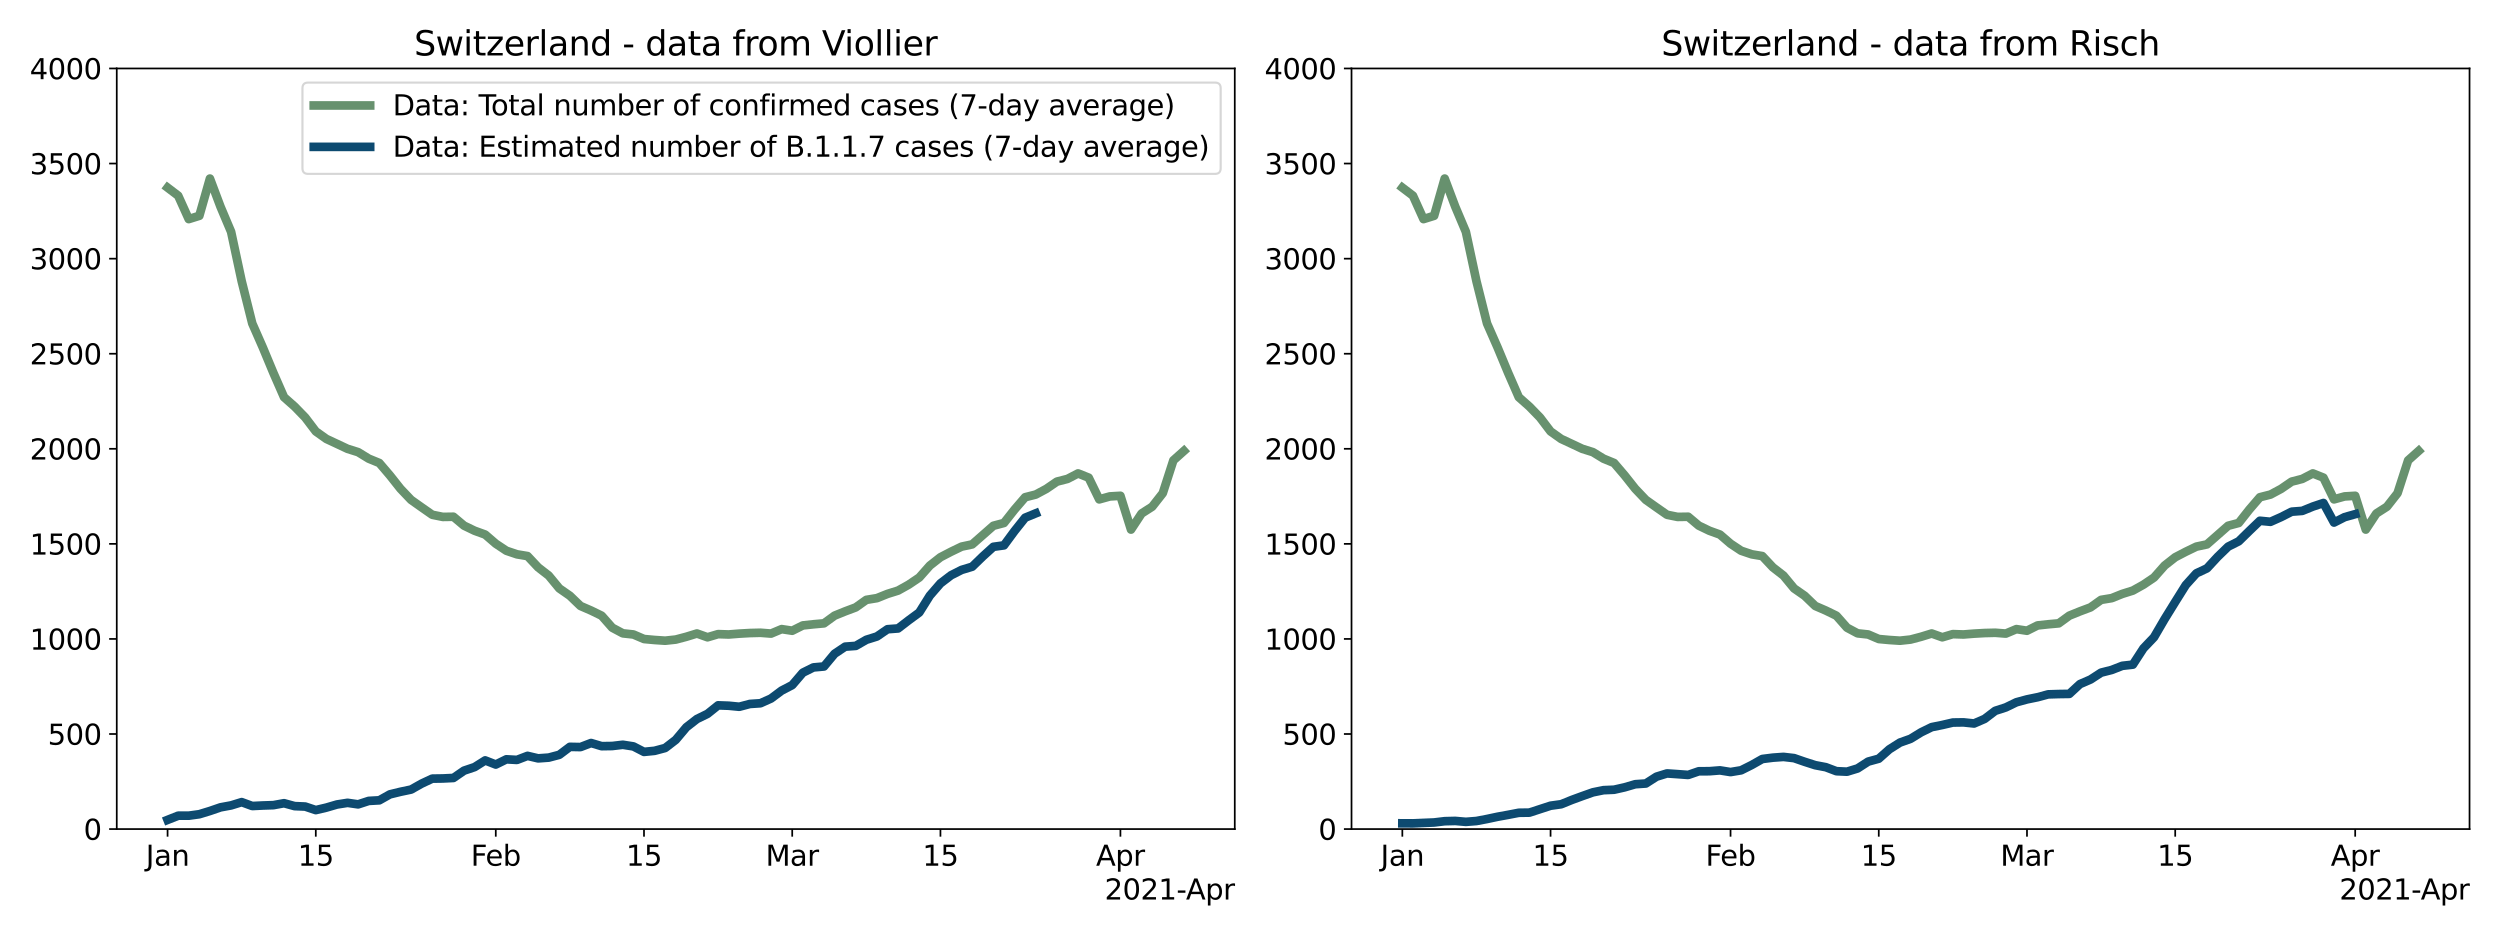 <?xml version="1.0" encoding="utf-8" standalone="no"?>
<!DOCTYPE svg PUBLIC "-//W3C//DTD SVG 1.1//EN"
  "http://www.w3.org/Graphics/SVG/1.1/DTD/svg11.dtd">
<svg xmlns:xlink="http://www.w3.org/1999/xlink" width="1152pt" height="432pt" viewBox="0 0 1152 432" xmlns="http://www.w3.org/2000/svg" version="1.1">
 <defs>
  <style type="text/css">*{stroke-linejoin: round; stroke-linecap: butt}</style>
 </defs>
 <g id="figure_1">
  <g id="patch_1">
   <path d="M 0 432 
L 1152 432 
L 1152 0 
L 0 0 
z
" style="fill: #ffffff"/>
  </g>
  <g id="axes_1">
   <g id="patch_2">
    <path d="M 53.8 382.04 
L 568.98 382.04 
L 568.98 31.56 
L 53.8 31.56 
z
" style="fill: #ffffff"/>
   </g>
   <g id="matplotlib.axis_1">
    <g id="xtick_1">
     <g id="line2d_1">
      <defs>
       <path id="m4164f52d70" d="M 0 0 
L 0 3.5 
" style="stroke: #000000; stroke-width: 0.8"/>
      </defs>
      <g>
       <use xlink:href="#m4164f52d70" x="77.217" y="382.04" style="stroke: #000000; stroke-width: 0.8"/>
      </g>
     </g>
     <g id="text_1">
      <!-- Jan -->
      <g transform="translate(67.197 398.918)scale(0.13 -0.13)">
       <defs>
        <path id="DejaVuSans-4a" d="M 628 4666 
L 1259 4666 
L 1259 325 
Q 1259 -519 939 -900 
Q 619 -1281 -91 -1281 
L -331 -1281 
L -331 -750 
L -134 -750 
Q 284 -750 456 -515 
Q 628 -281 628 325 
L 628 4666 
z
" transform="scale(0.016)"/>
        <path id="DejaVuSans-61" d="M 2194 1759 
Q 1497 1759 1228 1600 
Q 959 1441 959 1056 
Q 959 750 1161 570 
Q 1363 391 1709 391 
Q 2188 391 2477 730 
Q 2766 1069 2766 1631 
L 2766 1759 
L 2194 1759 
z
M 3341 1997 
L 3341 0 
L 2766 0 
L 2766 531 
Q 2569 213 2275 61 
Q 1981 -91 1556 -91 
Q 1019 -91 701 211 
Q 384 513 384 1019 
Q 384 1609 779 1909 
Q 1175 2209 1959 2209 
L 2766 2209 
L 2766 2266 
Q 2766 2663 2505 2880 
Q 2244 3097 1772 3097 
Q 1472 3097 1187 3025 
Q 903 2953 641 2809 
L 641 3341 
Q 956 3463 1253 3523 
Q 1550 3584 1831 3584 
Q 2591 3584 2966 3190 
Q 3341 2797 3341 1997 
z
" transform="scale(0.016)"/>
        <path id="DejaVuSans-6e" d="M 3513 2113 
L 3513 0 
L 2938 0 
L 2938 2094 
Q 2938 2591 2744 2837 
Q 2550 3084 2163 3084 
Q 1697 3084 1428 2787 
Q 1159 2491 1159 1978 
L 1159 0 
L 581 0 
L 581 3500 
L 1159 3500 
L 1159 2956 
Q 1366 3272 1645 3428 
Q 1925 3584 2291 3584 
Q 2894 3584 3203 3211 
Q 3513 2838 3513 2113 
z
" transform="scale(0.016)"/>
       </defs>
       <use xlink:href="#DejaVuSans-4a"/>
       <use xlink:href="#DejaVuSans-61" x="29.492"/>
       <use xlink:href="#DejaVuSans-6e" x="90.771"/>
      </g>
     </g>
    </g>
    <g id="xtick_2">
     <g id="line2d_2">
      <g>
       <use xlink:href="#m4164f52d70" x="145.518" y="382.04" style="stroke: #000000; stroke-width: 0.8"/>
      </g>
     </g>
     <g id="text_2">
      <!-- 15 -->
      <g transform="translate(137.246 398.918)scale(0.13 -0.13)">
       <defs>
        <path id="DejaVuSans-31" d="M 794 531 
L 1825 531 
L 1825 4091 
L 703 3866 
L 703 4441 
L 1819 4666 
L 2450 4666 
L 2450 531 
L 3481 531 
L 3481 0 
L 794 0 
L 794 531 
z
" transform="scale(0.016)"/>
        <path id="DejaVuSans-35" d="M 691 4666 
L 3169 4666 
L 3169 4134 
L 1269 4134 
L 1269 2991 
Q 1406 3038 1543 3061 
Q 1681 3084 1819 3084 
Q 2600 3084 3056 2656 
Q 3513 2228 3513 1497 
Q 3513 744 3044 326 
Q 2575 -91 1722 -91 
Q 1428 -91 1123 -41 
Q 819 9 494 109 
L 494 744 
Q 775 591 1075 516 
Q 1375 441 1709 441 
Q 2250 441 2565 725 
Q 2881 1009 2881 1497 
Q 2881 1984 2565 2268 
Q 2250 2553 1709 2553 
Q 1456 2553 1204 2497 
Q 953 2441 691 2322 
L 691 4666 
z
" transform="scale(0.016)"/>
       </defs>
       <use xlink:href="#DejaVuSans-31"/>
       <use xlink:href="#DejaVuSans-35" x="63.623"/>
      </g>
     </g>
    </g>
    <g id="xtick_3">
     <g id="line2d_3">
      <g>
       <use xlink:href="#m4164f52d70" x="228.454" y="382.04" style="stroke: #000000; stroke-width: 0.8"/>
      </g>
     </g>
     <g id="text_3">
      <!-- Feb -->
      <g transform="translate(216.947 398.918)scale(0.13 -0.13)">
       <defs>
        <path id="DejaVuSans-46" d="M 628 4666 
L 3309 4666 
L 3309 4134 
L 1259 4134 
L 1259 2759 
L 3109 2759 
L 3109 2228 
L 1259 2228 
L 1259 0 
L 628 0 
L 628 4666 
z
" transform="scale(0.016)"/>
        <path id="DejaVuSans-65" d="M 3597 1894 
L 3597 1613 
L 953 1613 
Q 991 1019 1311 708 
Q 1631 397 2203 397 
Q 2534 397 2845 478 
Q 3156 559 3463 722 
L 3463 178 
Q 3153 47 2828 -22 
Q 2503 -91 2169 -91 
Q 1331 -91 842 396 
Q 353 884 353 1716 
Q 353 2575 817 3079 
Q 1281 3584 2069 3584 
Q 2775 3584 3186 3129 
Q 3597 2675 3597 1894 
z
M 3022 2063 
Q 3016 2534 2758 2815 
Q 2500 3097 2075 3097 
Q 1594 3097 1305 2825 
Q 1016 2553 972 2059 
L 3022 2063 
z
" transform="scale(0.016)"/>
        <path id="DejaVuSans-62" d="M 3116 1747 
Q 3116 2381 2855 2742 
Q 2594 3103 2138 3103 
Q 1681 3103 1420 2742 
Q 1159 2381 1159 1747 
Q 1159 1113 1420 752 
Q 1681 391 2138 391 
Q 2594 391 2855 752 
Q 3116 1113 3116 1747 
z
M 1159 2969 
Q 1341 3281 1617 3432 
Q 1894 3584 2278 3584 
Q 2916 3584 3314 3078 
Q 3713 2572 3713 1747 
Q 3713 922 3314 415 
Q 2916 -91 2278 -91 
Q 1894 -91 1617 61 
Q 1341 213 1159 525 
L 1159 0 
L 581 0 
L 581 4863 
L 1159 4863 
L 1159 2969 
z
" transform="scale(0.016)"/>
       </defs>
       <use xlink:href="#DejaVuSans-46"/>
       <use xlink:href="#DejaVuSans-65" x="52.02"/>
       <use xlink:href="#DejaVuSans-62" x="113.543"/>
      </g>
     </g>
    </g>
    <g id="xtick_4">
     <g id="line2d_4">
      <g>
       <use xlink:href="#m4164f52d70" x="296.754" y="382.04" style="stroke: #000000; stroke-width: 0.8"/>
      </g>
     </g>
     <g id="text_4">
      <!-- 15 -->
      <g transform="translate(288.483 398.918)scale(0.13 -0.13)">
       <use xlink:href="#DejaVuSans-31"/>
       <use xlink:href="#DejaVuSans-35" x="63.623"/>
      </g>
     </g>
    </g>
    <g id="xtick_5">
     <g id="line2d_5">
      <g>
       <use xlink:href="#m4164f52d70" x="365.055" y="382.04" style="stroke: #000000; stroke-width: 0.8"/>
      </g>
     </g>
     <g id="text_5">
      <!-- Mar -->
      <g transform="translate(352.791 398.918)scale(0.13 -0.13)">
       <defs>
        <path id="DejaVuSans-4d" d="M 628 4666 
L 1569 4666 
L 2759 1491 
L 3956 4666 
L 4897 4666 
L 4897 0 
L 4281 0 
L 4281 4097 
L 3078 897 
L 2444 897 
L 1241 4097 
L 1241 0 
L 628 0 
L 628 4666 
z
" transform="scale(0.016)"/>
        <path id="DejaVuSans-72" d="M 2631 2963 
Q 2534 3019 2420 3045 
Q 2306 3072 2169 3072 
Q 1681 3072 1420 2755 
Q 1159 2438 1159 1844 
L 1159 0 
L 581 0 
L 581 3500 
L 1159 3500 
L 1159 2956 
Q 1341 3275 1631 3429 
Q 1922 3584 2338 3584 
Q 2397 3584 2469 3576 
Q 2541 3569 2628 3553 
L 2631 2963 
z
" transform="scale(0.016)"/>
       </defs>
       <use xlink:href="#DejaVuSans-4d"/>
       <use xlink:href="#DejaVuSans-61" x="86.279"/>
       <use xlink:href="#DejaVuSans-72" x="147.559"/>
      </g>
     </g>
    </g>
    <g id="xtick_6">
     <g id="line2d_6">
      <g>
       <use xlink:href="#m4164f52d70" x="433.355" y="382.04" style="stroke: #000000; stroke-width: 0.8"/>
      </g>
     </g>
     <g id="text_6">
      <!-- 15 -->
      <g transform="translate(425.084 398.918)scale(0.13 -0.13)">
       <use xlink:href="#DejaVuSans-31"/>
       <use xlink:href="#DejaVuSans-35" x="63.623"/>
      </g>
     </g>
    </g>
    <g id="xtick_7">
     <g id="line2d_7">
      <g>
       <use xlink:href="#m4164f52d70" x="516.291" y="382.04" style="stroke: #000000; stroke-width: 0.8"/>
      </g>
     </g>
     <g id="text_7">
      <!-- Apr -->
      <g transform="translate(505.046 398.918)scale(0.13 -0.13)">
       <defs>
        <path id="DejaVuSans-41" d="M 2188 4044 
L 1331 1722 
L 3047 1722 
L 2188 4044 
z
M 1831 4666 
L 2547 4666 
L 4325 0 
L 3669 0 
L 3244 1197 
L 1141 1197 
L 716 0 
L 50 0 
L 1831 4666 
z
" transform="scale(0.016)"/>
        <path id="DejaVuSans-70" d="M 1159 525 
L 1159 -1331 
L 581 -1331 
L 581 3500 
L 1159 3500 
L 1159 2969 
Q 1341 3281 1617 3432 
Q 1894 3584 2278 3584 
Q 2916 3584 3314 3078 
Q 3713 2572 3713 1747 
Q 3713 922 3314 415 
Q 2916 -91 2278 -91 
Q 1894 -91 1617 61 
Q 1341 213 1159 525 
z
M 3116 1747 
Q 3116 2381 2855 2742 
Q 2594 3103 2138 3103 
Q 1681 3103 1420 2742 
Q 1159 2381 1159 1747 
Q 1159 1113 1420 752 
Q 1681 391 2138 391 
Q 2594 391 2855 752 
Q 3116 1113 3116 1747 
z
" transform="scale(0.016)"/>
       </defs>
       <use xlink:href="#DejaVuSans-41"/>
       <use xlink:href="#DejaVuSans-70" x="68.408"/>
       <use xlink:href="#DejaVuSans-72" x="131.885"/>
      </g>
     </g>
    </g>
    <g id="text_8">
     <!-- 2021-Apr -->
     <g transform="translate(509.007 414.5)scale(0.13 -0.13)">
      <defs>
       <path id="DejaVuSans-32" d="M 1228 531 
L 3431 531 
L 3431 0 
L 469 0 
L 469 531 
Q 828 903 1448 1529 
Q 2069 2156 2228 2338 
Q 2531 2678 2651 2914 
Q 2772 3150 2772 3378 
Q 2772 3750 2511 3984 
Q 2250 4219 1831 4219 
Q 1534 4219 1204 4116 
Q 875 4013 500 3803 
L 500 4441 
Q 881 4594 1212 4672 
Q 1544 4750 1819 4750 
Q 2544 4750 2975 4387 
Q 3406 4025 3406 3419 
Q 3406 3131 3298 2873 
Q 3191 2616 2906 2266 
Q 2828 2175 2409 1742 
Q 1991 1309 1228 531 
z
" transform="scale(0.016)"/>
       <path id="DejaVuSans-30" d="M 2034 4250 
Q 1547 4250 1301 3770 
Q 1056 3291 1056 2328 
Q 1056 1369 1301 889 
Q 1547 409 2034 409 
Q 2525 409 2770 889 
Q 3016 1369 3016 2328 
Q 3016 3291 2770 3770 
Q 2525 4250 2034 4250 
z
M 2034 4750 
Q 2819 4750 3233 4129 
Q 3647 3509 3647 2328 
Q 3647 1150 3233 529 
Q 2819 -91 2034 -91 
Q 1250 -91 836 529 
Q 422 1150 422 2328 
Q 422 3509 836 4129 
Q 1250 4750 2034 4750 
z
" transform="scale(0.016)"/>
       <path id="DejaVuSans-2d" d="M 313 2009 
L 1997 2009 
L 1997 1497 
L 313 1497 
L 313 2009 
z
" transform="scale(0.016)"/>
      </defs>
      <use xlink:href="#DejaVuSans-32"/>
      <use xlink:href="#DejaVuSans-30" x="63.623"/>
      <use xlink:href="#DejaVuSans-32" x="127.246"/>
      <use xlink:href="#DejaVuSans-31" x="190.869"/>
      <use xlink:href="#DejaVuSans-2d" x="254.492"/>
      <use xlink:href="#DejaVuSans-41" x="288.326"/>
      <use xlink:href="#DejaVuSans-70" x="356.734"/>
      <use xlink:href="#DejaVuSans-72" x="420.211"/>
     </g>
    </g>
   </g>
   <g id="matplotlib.axis_2">
    <g id="ytick_1">
     <g id="line2d_8">
      <defs>
       <path id="m252329c486" d="M 0 0 
L -3.5 0 
" style="stroke: #000000; stroke-width: 0.8"/>
      </defs>
      <g>
       <use xlink:href="#m252329c486" x="53.8" y="382.04" style="stroke: #000000; stroke-width: 0.8"/>
      </g>
     </g>
     <g id="text_9">
      <!-- 0 -->
      <g transform="translate(38.529 386.979)scale(0.13 -0.13)">
       <use xlink:href="#DejaVuSans-30"/>
      </g>
     </g>
    </g>
    <g id="ytick_2">
     <g id="line2d_9">
      <g>
       <use xlink:href="#m252329c486" x="53.8" y="338.23" style="stroke: #000000; stroke-width: 0.8"/>
      </g>
     </g>
     <g id="text_10">
      <!-- 500 -->
      <g transform="translate(21.986 343.169)scale(0.13 -0.13)">
       <use xlink:href="#DejaVuSans-35"/>
       <use xlink:href="#DejaVuSans-30" x="63.623"/>
       <use xlink:href="#DejaVuSans-30" x="127.246"/>
      </g>
     </g>
    </g>
    <g id="ytick_3">
     <g id="line2d_10">
      <g>
       <use xlink:href="#m252329c486" x="53.8" y="294.42" style="stroke: #000000; stroke-width: 0.8"/>
      </g>
     </g>
     <g id="text_11">
      <!-- 1000 -->
      <g transform="translate(13.715 299.359)scale(0.13 -0.13)">
       <use xlink:href="#DejaVuSans-31"/>
       <use xlink:href="#DejaVuSans-30" x="63.623"/>
       <use xlink:href="#DejaVuSans-30" x="127.246"/>
       <use xlink:href="#DejaVuSans-30" x="190.869"/>
      </g>
     </g>
    </g>
    <g id="ytick_4">
     <g id="line2d_11">
      <g>
       <use xlink:href="#m252329c486" x="53.8" y="250.61" style="stroke: #000000; stroke-width: 0.8"/>
      </g>
     </g>
     <g id="text_12">
      <!-- 1500 -->
      <g transform="translate(13.715 255.549)scale(0.13 -0.13)">
       <use xlink:href="#DejaVuSans-31"/>
       <use xlink:href="#DejaVuSans-35" x="63.623"/>
       <use xlink:href="#DejaVuSans-30" x="127.246"/>
       <use xlink:href="#DejaVuSans-30" x="190.869"/>
      </g>
     </g>
    </g>
    <g id="ytick_5">
     <g id="line2d_12">
      <g>
       <use xlink:href="#m252329c486" x="53.8" y="206.8" style="stroke: #000000; stroke-width: 0.8"/>
      </g>
     </g>
     <g id="text_13">
      <!-- 2000 -->
      <g transform="translate(13.715 211.739)scale(0.13 -0.13)">
       <use xlink:href="#DejaVuSans-32"/>
       <use xlink:href="#DejaVuSans-30" x="63.623"/>
       <use xlink:href="#DejaVuSans-30" x="127.246"/>
       <use xlink:href="#DejaVuSans-30" x="190.869"/>
      </g>
     </g>
    </g>
    <g id="ytick_6">
     <g id="line2d_13">
      <g>
       <use xlink:href="#m252329c486" x="53.8" y="162.99" style="stroke: #000000; stroke-width: 0.8"/>
      </g>
     </g>
     <g id="text_14">
      <!-- 2500 -->
      <g transform="translate(13.715 167.929)scale(0.13 -0.13)">
       <use xlink:href="#DejaVuSans-32"/>
       <use xlink:href="#DejaVuSans-35" x="63.623"/>
       <use xlink:href="#DejaVuSans-30" x="127.246"/>
       <use xlink:href="#DejaVuSans-30" x="190.869"/>
      </g>
     </g>
    </g>
    <g id="ytick_7">
     <g id="line2d_14">
      <g>
       <use xlink:href="#m252329c486" x="53.8" y="119.18" style="stroke: #000000; stroke-width: 0.8"/>
      </g>
     </g>
     <g id="text_15">
      <!-- 3000 -->
      <g transform="translate(13.715 124.119)scale(0.13 -0.13)">
       <defs>
        <path id="DejaVuSans-33" d="M 2597 2516 
Q 3050 2419 3304 2112 
Q 3559 1806 3559 1356 
Q 3559 666 3084 287 
Q 2609 -91 1734 -91 
Q 1441 -91 1130 -33 
Q 819 25 488 141 
L 488 750 
Q 750 597 1062 519 
Q 1375 441 1716 441 
Q 2309 441 2620 675 
Q 2931 909 2931 1356 
Q 2931 1769 2642 2001 
Q 2353 2234 1838 2234 
L 1294 2234 
L 1294 2753 
L 1863 2753 
Q 2328 2753 2575 2939 
Q 2822 3125 2822 3475 
Q 2822 3834 2567 4026 
Q 2313 4219 1838 4219 
Q 1578 4219 1281 4162 
Q 984 4106 628 3988 
L 628 4550 
Q 988 4650 1302 4700 
Q 1616 4750 1894 4750 
Q 2613 4750 3031 4423 
Q 3450 4097 3450 3541 
Q 3450 3153 3228 2886 
Q 3006 2619 2597 2516 
z
" transform="scale(0.016)"/>
       </defs>
       <use xlink:href="#DejaVuSans-33"/>
       <use xlink:href="#DejaVuSans-30" x="63.623"/>
       <use xlink:href="#DejaVuSans-30" x="127.246"/>
       <use xlink:href="#DejaVuSans-30" x="190.869"/>
      </g>
     </g>
    </g>
    <g id="ytick_8">
     <g id="line2d_15">
      <g>
       <use xlink:href="#m252329c486" x="53.8" y="75.37" style="stroke: #000000; stroke-width: 0.8"/>
      </g>
     </g>
     <g id="text_16">
      <!-- 3500 -->
      <g transform="translate(13.715 80.309)scale(0.13 -0.13)">
       <use xlink:href="#DejaVuSans-33"/>
       <use xlink:href="#DejaVuSans-35" x="63.623"/>
       <use xlink:href="#DejaVuSans-30" x="127.246"/>
       <use xlink:href="#DejaVuSans-30" x="190.869"/>
      </g>
     </g>
    </g>
    <g id="ytick_9">
     <g id="line2d_16">
      <g>
       <use xlink:href="#m252329c486" x="53.8" y="31.56" style="stroke: #000000; stroke-width: 0.8"/>
      </g>
     </g>
     <g id="text_17">
      <!-- 4000 -->
      <g transform="translate(13.715 36.499)scale(0.13 -0.13)">
       <defs>
        <path id="DejaVuSans-34" d="M 2419 4116 
L 825 1625 
L 2419 1625 
L 2419 4116 
z
M 2253 4666 
L 3047 4666 
L 3047 1625 
L 3713 1625 
L 3713 1100 
L 3047 1100 
L 3047 0 
L 2419 0 
L 2419 1100 
L 313 1100 
L 313 1709 
L 2253 4666 
z
" transform="scale(0.016)"/>
       </defs>
       <use xlink:href="#DejaVuSans-34"/>
       <use xlink:href="#DejaVuSans-30" x="63.623"/>
       <use xlink:href="#DejaVuSans-30" x="127.246"/>
       <use xlink:href="#DejaVuSans-30" x="190.869"/>
      </g>
     </g>
    </g>
   </g>
   <g id="line2d_17">
    <path d="M 77.217 86.46 
L 82.096 90.165 
L 86.974 100.955 
L 91.853 99.44 
L 96.732 82.292 
L 101.61 95.26 
L 106.489 106.813 
L 111.367 129.569 
L 116.246 149.058 
L 121.125 160.161 
L 126.003 171.89 
L 130.882 183.03 
L 135.76 187.348 
L 140.639 192.368 
L 145.518 198.789 
L 150.396 202.256 
L 155.275 204.534 
L 160.153 206.825 
L 165.032 208.352 
L 169.911 211.344 
L 174.789 213.346 
L 179.668 219.067 
L 184.546 225.225 
L 189.425 230.345 
L 194.304 233.799 
L 199.182 237.204 
L 204.061 238.193 
L 208.939 238.118 
L 213.818 242.211 
L 218.697 244.564 
L 223.575 246.329 
L 228.454 250.535 
L 233.332 253.777 
L 238.211 255.429 
L 243.09 256.243 
L 247.968 261.437 
L 252.847 265.23 
L 257.725 271.138 
L 262.604 274.53 
L 267.483 279.224 
L 272.361 281.34 
L 277.24 283.718 
L 282.118 289.238 
L 286.997 291.841 
L 291.876 292.367 
L 296.754 294.458 
L 301.633 294.908 
L 306.511 295.234 
L 311.39 294.708 
L 316.269 293.419 
L 321.147 291.917 
L 326.026 293.656 
L 330.904 292.204 
L 335.783 292.367 
L 340.662 291.979 
L 345.54 291.704 
L 350.419 291.579 
L 355.297 291.954 
L 360.176 289.901 
L 365.055 290.64 
L 369.933 288.199 
L 374.812 287.673 
L 379.69 287.235 
L 384.569 283.693 
L 389.448 281.715 
L 394.326 279.888 
L 399.205 276.42 
L 404.083 275.619 
L 408.962 273.667 
L 413.841 272.139 
L 418.719 269.411 
L 423.598 266.119 
L 428.476 260.611 
L 433.355 256.781 
L 438.234 254.24 
L 443.112 251.887 
L 447.991 250.848 
L 452.869 246.567 
L 457.748 242.274 
L 462.627 240.984 
L 467.505 234.801 
L 472.384 229.131 
L 477.262 227.891 
L 482.141 225.275 
L 487.02 221.933 
L 491.898 220.682 
L 496.777 218.153 
L 501.655 220.106 
L 506.534 230.107 
L 511.413 228.755 
L 516.291 228.467 
L 521.17 244.026 
L 526.048 236.616 
L 530.927 233.487 
L 535.806 227.266 
L 540.684 212.145 
L 545.563 207.776 
" clip-path="url(#p28a4f6068f)" style="fill: none; stroke: #67916e; stroke-width: 4; stroke-linecap: square"/>
   </g>
   <g id="line2d_18">
    <path d="M 77.217 377.809 
L 82.096 375.869 
L 86.974 375.869 
L 91.853 375.193 
L 96.732 373.704 
L 101.61 372.026 
L 106.489 371.125 
L 111.367 369.623 
L 116.246 371.413 
L 121.125 371.175 
L 126.003 371.012 
L 130.882 370.124 
L 135.76 371.463 
L 140.639 371.663 
L 145.518 373.291 
L 150.396 372.139 
L 155.275 370.712 
L 160.153 369.948 
L 165.032 370.649 
L 169.911 369.06 
L 174.789 368.784 
L 179.668 366.043 
L 184.546 364.854 
L 189.425 363.828 
L 194.304 361.086 
L 199.182 358.796 
L 204.061 358.721 
L 208.939 358.483 
L 213.818 355.116 
L 218.697 353.476 
L 223.575 350.397 
L 228.454 352.299 
L 233.332 349.896 
L 238.211 350.171 
L 243.09 348.306 
L 247.968 349.458 
L 252.847 349.107 
L 257.725 347.818 
L 262.604 344.151 
L 267.483 344.251 
L 272.361 342.386 
L 277.24 343.838 
L 282.118 343.763 
L 286.997 343.187 
L 291.876 343.95 
L 296.754 346.466 
L 301.633 345.978 
L 306.511 344.676 
L 311.39 340.921 
L 316.269 335.113 
L 321.147 331.321 
L 326.026 328.93 
L 330.904 325.024 
L 335.783 325.2 
L 340.662 325.675 
L 345.54 324.386 
L 350.419 324.061 
L 355.297 321.87 
L 360.176 318.228 
L 365.055 315.687 
L 369.933 309.979 
L 374.812 307.55 
L 379.69 307.112 
L 384.569 301.254 
L 389.448 297.987 
L 394.326 297.624 
L 399.205 294.821 
L 404.083 293.293 
L 408.962 289.951 
L 413.841 289.588 
L 418.719 285.833 
L 423.598 282.241 
L 428.476 274.455 
L 433.355 268.822 
L 438.234 265.092 
L 443.112 262.614 
L 447.991 261.137 
L 452.869 256.405 
L 457.748 251.974 
L 462.627 251.298 
L 467.505 244.677 
L 472.384 238.556 
L 477.262 236.553 
" clip-path="url(#p28a4f6068f)" style="fill: none; stroke: #0d4a70; stroke-width: 4; stroke-linecap: square"/>
   </g>
   <g id="patch_3">
    <path d="M 53.8 382.04 
L 53.8 31.56 
" style="fill: none; stroke: #000000; stroke-width: 0.8; stroke-linejoin: miter; stroke-linecap: square"/>
   </g>
   <g id="patch_4">
    <path d="M 568.98 382.04 
L 568.98 31.56 
" style="fill: none; stroke: #000000; stroke-width: 0.8; stroke-linejoin: miter; stroke-linecap: square"/>
   </g>
   <g id="patch_5">
    <path d="M 53.8 382.04 
L 568.98 382.04 
" style="fill: none; stroke: #000000; stroke-width: 0.8; stroke-linejoin: miter; stroke-linecap: square"/>
   </g>
   <g id="patch_6">
    <path d="M 53.8 31.56 
L 568.98 31.56 
" style="fill: none; stroke: #000000; stroke-width: 0.8; stroke-linejoin: miter; stroke-linecap: square"/>
   </g>
   <g id="text_18">
    <!-- Switzerland - data from Viollier -->
    <g transform="translate(190.84 25.56)scale(0.156 -0.156)">
     <defs>
      <path id="DejaVuSans-53" d="M 3425 4513 
L 3425 3897 
Q 3066 4069 2747 4153 
Q 2428 4238 2131 4238 
Q 1616 4238 1336 4038 
Q 1056 3838 1056 3469 
Q 1056 3159 1242 3001 
Q 1428 2844 1947 2747 
L 2328 2669 
Q 3034 2534 3370 2195 
Q 3706 1856 3706 1288 
Q 3706 609 3251 259 
Q 2797 -91 1919 -91 
Q 1588 -91 1214 -16 
Q 841 59 441 206 
L 441 856 
Q 825 641 1194 531 
Q 1563 422 1919 422 
Q 2459 422 2753 634 
Q 3047 847 3047 1241 
Q 3047 1584 2836 1778 
Q 2625 1972 2144 2069 
L 1759 2144 
Q 1053 2284 737 2584 
Q 422 2884 422 3419 
Q 422 4038 858 4394 
Q 1294 4750 2059 4750 
Q 2388 4750 2728 4690 
Q 3069 4631 3425 4513 
z
" transform="scale(0.016)"/>
      <path id="DejaVuSans-77" d="M 269 3500 
L 844 3500 
L 1563 769 
L 2278 3500 
L 2956 3500 
L 3675 769 
L 4391 3500 
L 4966 3500 
L 4050 0 
L 3372 0 
L 2619 2869 
L 1863 0 
L 1184 0 
L 269 3500 
z
" transform="scale(0.016)"/>
      <path id="DejaVuSans-69" d="M 603 3500 
L 1178 3500 
L 1178 0 
L 603 0 
L 603 3500 
z
M 603 4863 
L 1178 4863 
L 1178 4134 
L 603 4134 
L 603 4863 
z
" transform="scale(0.016)"/>
      <path id="DejaVuSans-74" d="M 1172 4494 
L 1172 3500 
L 2356 3500 
L 2356 3053 
L 1172 3053 
L 1172 1153 
Q 1172 725 1289 603 
Q 1406 481 1766 481 
L 2356 481 
L 2356 0 
L 1766 0 
Q 1100 0 847 248 
Q 594 497 594 1153 
L 594 3053 
L 172 3053 
L 172 3500 
L 594 3500 
L 594 4494 
L 1172 4494 
z
" transform="scale(0.016)"/>
      <path id="DejaVuSans-7a" d="M 353 3500 
L 3084 3500 
L 3084 2975 
L 922 459 
L 3084 459 
L 3084 0 
L 275 0 
L 275 525 
L 2438 3041 
L 353 3041 
L 353 3500 
z
" transform="scale(0.016)"/>
      <path id="DejaVuSans-6c" d="M 603 4863 
L 1178 4863 
L 1178 0 
L 603 0 
L 603 4863 
z
" transform="scale(0.016)"/>
      <path id="DejaVuSans-64" d="M 2906 2969 
L 2906 4863 
L 3481 4863 
L 3481 0 
L 2906 0 
L 2906 525 
Q 2725 213 2448 61 
Q 2172 -91 1784 -91 
Q 1150 -91 751 415 
Q 353 922 353 1747 
Q 353 2572 751 3078 
Q 1150 3584 1784 3584 
Q 2172 3584 2448 3432 
Q 2725 3281 2906 2969 
z
M 947 1747 
Q 947 1113 1208 752 
Q 1469 391 1925 391 
Q 2381 391 2643 752 
Q 2906 1113 2906 1747 
Q 2906 2381 2643 2742 
Q 2381 3103 1925 3103 
Q 1469 3103 1208 2742 
Q 947 2381 947 1747 
z
" transform="scale(0.016)"/>
      <path id="DejaVuSans-20" transform="scale(0.016)"/>
      <path id="DejaVuSans-66" d="M 2375 4863 
L 2375 4384 
L 1825 4384 
Q 1516 4384 1395 4259 
Q 1275 4134 1275 3809 
L 1275 3500 
L 2222 3500 
L 2222 3053 
L 1275 3053 
L 1275 0 
L 697 0 
L 697 3053 
L 147 3053 
L 147 3500 
L 697 3500 
L 697 3744 
Q 697 4328 969 4595 
Q 1241 4863 1831 4863 
L 2375 4863 
z
" transform="scale(0.016)"/>
      <path id="DejaVuSans-6f" d="M 1959 3097 
Q 1497 3097 1228 2736 
Q 959 2375 959 1747 
Q 959 1119 1226 758 
Q 1494 397 1959 397 
Q 2419 397 2687 759 
Q 2956 1122 2956 1747 
Q 2956 2369 2687 2733 
Q 2419 3097 1959 3097 
z
M 1959 3584 
Q 2709 3584 3137 3096 
Q 3566 2609 3566 1747 
Q 3566 888 3137 398 
Q 2709 -91 1959 -91 
Q 1206 -91 779 398 
Q 353 888 353 1747 
Q 353 2609 779 3096 
Q 1206 3584 1959 3584 
z
" transform="scale(0.016)"/>
      <path id="DejaVuSans-6d" d="M 3328 2828 
Q 3544 3216 3844 3400 
Q 4144 3584 4550 3584 
Q 5097 3584 5394 3201 
Q 5691 2819 5691 2113 
L 5691 0 
L 5113 0 
L 5113 2094 
Q 5113 2597 4934 2840 
Q 4756 3084 4391 3084 
Q 3944 3084 3684 2787 
Q 3425 2491 3425 1978 
L 3425 0 
L 2847 0 
L 2847 2094 
Q 2847 2600 2669 2842 
Q 2491 3084 2119 3084 
Q 1678 3084 1418 2786 
Q 1159 2488 1159 1978 
L 1159 0 
L 581 0 
L 581 3500 
L 1159 3500 
L 1159 2956 
Q 1356 3278 1631 3431 
Q 1906 3584 2284 3584 
Q 2666 3584 2933 3390 
Q 3200 3197 3328 2828 
z
" transform="scale(0.016)"/>
      <path id="DejaVuSans-56" d="M 1831 0 
L 50 4666 
L 709 4666 
L 2188 738 
L 3669 4666 
L 4325 4666 
L 2547 0 
L 1831 0 
z
" transform="scale(0.016)"/>
     </defs>
     <use xlink:href="#DejaVuSans-53"/>
     <use xlink:href="#DejaVuSans-77" x="63.477"/>
     <use xlink:href="#DejaVuSans-69" x="145.264"/>
     <use xlink:href="#DejaVuSans-74" x="173.047"/>
     <use xlink:href="#DejaVuSans-7a" x="212.256"/>
     <use xlink:href="#DejaVuSans-65" x="264.746"/>
     <use xlink:href="#DejaVuSans-72" x="326.27"/>
     <use xlink:href="#DejaVuSans-6c" x="367.383"/>
     <use xlink:href="#DejaVuSans-61" x="395.166"/>
     <use xlink:href="#DejaVuSans-6e" x="456.445"/>
     <use xlink:href="#DejaVuSans-64" x="519.824"/>
     <use xlink:href="#DejaVuSans-20" x="583.301"/>
     <use xlink:href="#DejaVuSans-2d" x="615.088"/>
     <use xlink:href="#DejaVuSans-20" x="651.172"/>
     <use xlink:href="#DejaVuSans-64" x="682.959"/>
     <use xlink:href="#DejaVuSans-61" x="746.436"/>
     <use xlink:href="#DejaVuSans-74" x="807.715"/>
     <use xlink:href="#DejaVuSans-61" x="846.924"/>
     <use xlink:href="#DejaVuSans-20" x="908.203"/>
     <use xlink:href="#DejaVuSans-66" x="939.99"/>
     <use xlink:href="#DejaVuSans-72" x="975.195"/>
     <use xlink:href="#DejaVuSans-6f" x="1014.059"/>
     <use xlink:href="#DejaVuSans-6d" x="1075.24"/>
     <use xlink:href="#DejaVuSans-20" x="1172.652"/>
     <use xlink:href="#DejaVuSans-56" x="1204.439"/>
     <use xlink:href="#DejaVuSans-69" x="1270.598"/>
     <use xlink:href="#DejaVuSans-6f" x="1298.381"/>
     <use xlink:href="#DejaVuSans-6c" x="1359.562"/>
     <use xlink:href="#DejaVuSans-6c" x="1387.346"/>
     <use xlink:href="#DejaVuSans-69" x="1415.129"/>
     <use xlink:href="#DejaVuSans-65" x="1442.912"/>
     <use xlink:href="#DejaVuSans-72" x="1504.436"/>
    </g>
   </g>
   <g id="legend_1">
    <g id="patch_7">
     <path d="M 141.973 80.123 
L 559.88 80.123 
Q 562.48 80.123 562.48 77.523 
L 562.48 40.66 
Q 562.48 38.06 559.88 38.06 
L 141.973 38.06 
Q 139.373 38.06 139.373 40.66 
L 139.373 77.523 
Q 139.373 80.123 141.973 80.123 
z
" style="fill: #ffffff; opacity: 0.8; stroke: #cccccc; stroke-linejoin: miter"/>
    </g>
    <g id="line2d_19">
     <path d="M 144.573 48.588 
L 157.573 48.588 
L 170.573 48.588 
" style="fill: none; stroke: #67916e; stroke-width: 4; stroke-linecap: square"/>
    </g>
    <g id="text_19">
     <!-- Data: Total number of confirmed cases (7-day average) -->
     <g transform="translate(180.973 53.138)scale(0.13 -0.13)">
      <defs>
       <path id="DejaVuSans-44" d="M 1259 4147 
L 1259 519 
L 2022 519 
Q 2988 519 3436 956 
Q 3884 1394 3884 2338 
Q 3884 3275 3436 3711 
Q 2988 4147 2022 4147 
L 1259 4147 
z
M 628 4666 
L 1925 4666 
Q 3281 4666 3915 4102 
Q 4550 3538 4550 2338 
Q 4550 1131 3912 565 
Q 3275 0 1925 0 
L 628 0 
L 628 4666 
z
" transform="scale(0.016)"/>
       <path id="DejaVuSans-3a" d="M 750 794 
L 1409 794 
L 1409 0 
L 750 0 
L 750 794 
z
M 750 3309 
L 1409 3309 
L 1409 2516 
L 750 2516 
L 750 3309 
z
" transform="scale(0.016)"/>
       <path id="DejaVuSans-54" d="M -19 4666 
L 3928 4666 
L 3928 4134 
L 2272 4134 
L 2272 0 
L 1638 0 
L 1638 4134 
L -19 4134 
L -19 4666 
z
" transform="scale(0.016)"/>
       <path id="DejaVuSans-75" d="M 544 1381 
L 544 3500 
L 1119 3500 
L 1119 1403 
Q 1119 906 1312 657 
Q 1506 409 1894 409 
Q 2359 409 2629 706 
Q 2900 1003 2900 1516 
L 2900 3500 
L 3475 3500 
L 3475 0 
L 2900 0 
L 2900 538 
Q 2691 219 2414 64 
Q 2138 -91 1772 -91 
Q 1169 -91 856 284 
Q 544 659 544 1381 
z
M 1991 3584 
L 1991 3584 
z
" transform="scale(0.016)"/>
       <path id="DejaVuSans-63" d="M 3122 3366 
L 3122 2828 
Q 2878 2963 2633 3030 
Q 2388 3097 2138 3097 
Q 1578 3097 1268 2742 
Q 959 2388 959 1747 
Q 959 1106 1268 751 
Q 1578 397 2138 397 
Q 2388 397 2633 464 
Q 2878 531 3122 666 
L 3122 134 
Q 2881 22 2623 -34 
Q 2366 -91 2075 -91 
Q 1284 -91 818 406 
Q 353 903 353 1747 
Q 353 2603 823 3093 
Q 1294 3584 2113 3584 
Q 2378 3584 2631 3529 
Q 2884 3475 3122 3366 
z
" transform="scale(0.016)"/>
       <path id="DejaVuSans-73" d="M 2834 3397 
L 2834 2853 
Q 2591 2978 2328 3040 
Q 2066 3103 1784 3103 
Q 1356 3103 1142 2972 
Q 928 2841 928 2578 
Q 928 2378 1081 2264 
Q 1234 2150 1697 2047 
L 1894 2003 
Q 2506 1872 2764 1633 
Q 3022 1394 3022 966 
Q 3022 478 2636 193 
Q 2250 -91 1575 -91 
Q 1294 -91 989 -36 
Q 684 19 347 128 
L 347 722 
Q 666 556 975 473 
Q 1284 391 1588 391 
Q 1994 391 2212 530 
Q 2431 669 2431 922 
Q 2431 1156 2273 1281 
Q 2116 1406 1581 1522 
L 1381 1569 
Q 847 1681 609 1914 
Q 372 2147 372 2553 
Q 372 3047 722 3315 
Q 1072 3584 1716 3584 
Q 2034 3584 2315 3537 
Q 2597 3491 2834 3397 
z
" transform="scale(0.016)"/>
       <path id="DejaVuSans-28" d="M 1984 4856 
Q 1566 4138 1362 3434 
Q 1159 2731 1159 2009 
Q 1159 1288 1364 580 
Q 1569 -128 1984 -844 
L 1484 -844 
Q 1016 -109 783 600 
Q 550 1309 550 2009 
Q 550 2706 781 3412 
Q 1013 4119 1484 4856 
L 1984 4856 
z
" transform="scale(0.016)"/>
       <path id="DejaVuSans-37" d="M 525 4666 
L 3525 4666 
L 3525 4397 
L 1831 0 
L 1172 0 
L 2766 4134 
L 525 4134 
L 525 4666 
z
" transform="scale(0.016)"/>
       <path id="DejaVuSans-79" d="M 2059 -325 
Q 1816 -950 1584 -1140 
Q 1353 -1331 966 -1331 
L 506 -1331 
L 506 -850 
L 844 -850 
Q 1081 -850 1212 -737 
Q 1344 -625 1503 -206 
L 1606 56 
L 191 3500 
L 800 3500 
L 1894 763 
L 2988 3500 
L 3597 3500 
L 2059 -325 
z
" transform="scale(0.016)"/>
       <path id="DejaVuSans-76" d="M 191 3500 
L 800 3500 
L 1894 563 
L 2988 3500 
L 3597 3500 
L 2284 0 
L 1503 0 
L 191 3500 
z
" transform="scale(0.016)"/>
       <path id="DejaVuSans-67" d="M 2906 1791 
Q 2906 2416 2648 2759 
Q 2391 3103 1925 3103 
Q 1463 3103 1205 2759 
Q 947 2416 947 1791 
Q 947 1169 1205 825 
Q 1463 481 1925 481 
Q 2391 481 2648 825 
Q 2906 1169 2906 1791 
z
M 3481 434 
Q 3481 -459 3084 -895 
Q 2688 -1331 1869 -1331 
Q 1566 -1331 1297 -1286 
Q 1028 -1241 775 -1147 
L 775 -588 
Q 1028 -725 1275 -790 
Q 1522 -856 1778 -856 
Q 2344 -856 2625 -561 
Q 2906 -266 2906 331 
L 2906 616 
Q 2728 306 2450 153 
Q 2172 0 1784 0 
Q 1141 0 747 490 
Q 353 981 353 1791 
Q 353 2603 747 3093 
Q 1141 3584 1784 3584 
Q 2172 3584 2450 3431 
Q 2728 3278 2906 2969 
L 2906 3500 
L 3481 3500 
L 3481 434 
z
" transform="scale(0.016)"/>
       <path id="DejaVuSans-29" d="M 513 4856 
L 1013 4856 
Q 1481 4119 1714 3412 
Q 1947 2706 1947 2009 
Q 1947 1309 1714 600 
Q 1481 -109 1013 -844 
L 513 -844 
Q 928 -128 1133 580 
Q 1338 1288 1338 2009 
Q 1338 2731 1133 3434 
Q 928 4138 513 4856 
z
" transform="scale(0.016)"/>
      </defs>
      <use xlink:href="#DejaVuSans-44"/>
      <use xlink:href="#DejaVuSans-61" x="77.002"/>
      <use xlink:href="#DejaVuSans-74" x="138.281"/>
      <use xlink:href="#DejaVuSans-61" x="177.49"/>
      <use xlink:href="#DejaVuSans-3a" x="238.77"/>
      <use xlink:href="#DejaVuSans-20" x="272.461"/>
      <use xlink:href="#DejaVuSans-54" x="304.248"/>
      <use xlink:href="#DejaVuSans-6f" x="348.332"/>
      <use xlink:href="#DejaVuSans-74" x="409.514"/>
      <use xlink:href="#DejaVuSans-61" x="448.723"/>
      <use xlink:href="#DejaVuSans-6c" x="510.002"/>
      <use xlink:href="#DejaVuSans-20" x="537.785"/>
      <use xlink:href="#DejaVuSans-6e" x="569.572"/>
      <use xlink:href="#DejaVuSans-75" x="632.951"/>
      <use xlink:href="#DejaVuSans-6d" x="696.33"/>
      <use xlink:href="#DejaVuSans-62" x="793.742"/>
      <use xlink:href="#DejaVuSans-65" x="857.219"/>
      <use xlink:href="#DejaVuSans-72" x="918.742"/>
      <use xlink:href="#DejaVuSans-20" x="959.855"/>
      <use xlink:href="#DejaVuSans-6f" x="991.643"/>
      <use xlink:href="#DejaVuSans-66" x="1052.824"/>
      <use xlink:href="#DejaVuSans-20" x="1088.029"/>
      <use xlink:href="#DejaVuSans-63" x="1119.816"/>
      <use xlink:href="#DejaVuSans-6f" x="1174.797"/>
      <use xlink:href="#DejaVuSans-6e" x="1235.979"/>
      <use xlink:href="#DejaVuSans-66" x="1299.357"/>
      <use xlink:href="#DejaVuSans-69" x="1334.562"/>
      <use xlink:href="#DejaVuSans-72" x="1362.346"/>
      <use xlink:href="#DejaVuSans-6d" x="1401.709"/>
      <use xlink:href="#DejaVuSans-65" x="1499.121"/>
      <use xlink:href="#DejaVuSans-64" x="1560.645"/>
      <use xlink:href="#DejaVuSans-20" x="1624.121"/>
      <use xlink:href="#DejaVuSans-63" x="1655.908"/>
      <use xlink:href="#DejaVuSans-61" x="1710.889"/>
      <use xlink:href="#DejaVuSans-73" x="1772.168"/>
      <use xlink:href="#DejaVuSans-65" x="1824.268"/>
      <use xlink:href="#DejaVuSans-73" x="1885.791"/>
      <use xlink:href="#DejaVuSans-20" x="1937.891"/>
      <use xlink:href="#DejaVuSans-28" x="1969.678"/>
      <use xlink:href="#DejaVuSans-37" x="2008.691"/>
      <use xlink:href="#DejaVuSans-2d" x="2072.314"/>
      <use xlink:href="#DejaVuSans-64" x="2108.398"/>
      <use xlink:href="#DejaVuSans-61" x="2171.875"/>
      <use xlink:href="#DejaVuSans-79" x="2233.154"/>
      <use xlink:href="#DejaVuSans-20" x="2292.334"/>
      <use xlink:href="#DejaVuSans-61" x="2324.121"/>
      <use xlink:href="#DejaVuSans-76" x="2385.4"/>
      <use xlink:href="#DejaVuSans-65" x="2444.58"/>
      <use xlink:href="#DejaVuSans-72" x="2506.104"/>
      <use xlink:href="#DejaVuSans-61" x="2547.217"/>
      <use xlink:href="#DejaVuSans-67" x="2608.496"/>
      <use xlink:href="#DejaVuSans-65" x="2671.973"/>
      <use xlink:href="#DejaVuSans-29" x="2733.496"/>
     </g>
    </g>
    <g id="line2d_20">
     <path d="M 144.573 67.67 
L 157.573 67.67 
L 170.573 67.67 
" style="fill: none; stroke: #0d4a70; stroke-width: 4; stroke-linecap: square"/>
    </g>
    <g id="text_20">
     <!-- Data: Estimated number of B.1.1.7 cases (7-day average) -->
     <g transform="translate(180.973 72.22)scale(0.13 -0.13)">
      <defs>
       <path id="DejaVuSans-45" d="M 628 4666 
L 3578 4666 
L 3578 4134 
L 1259 4134 
L 1259 2753 
L 3481 2753 
L 3481 2222 
L 1259 2222 
L 1259 531 
L 3634 531 
L 3634 0 
L 628 0 
L 628 4666 
z
" transform="scale(0.016)"/>
       <path id="DejaVuSans-42" d="M 1259 2228 
L 1259 519 
L 2272 519 
Q 2781 519 3026 730 
Q 3272 941 3272 1375 
Q 3272 1813 3026 2020 
Q 2781 2228 2272 2228 
L 1259 2228 
z
M 1259 4147 
L 1259 2741 
L 2194 2741 
Q 2656 2741 2882 2914 
Q 3109 3088 3109 3444 
Q 3109 3797 2882 3972 
Q 2656 4147 2194 4147 
L 1259 4147 
z
M 628 4666 
L 2241 4666 
Q 2963 4666 3353 4366 
Q 3744 4066 3744 3513 
Q 3744 3084 3544 2831 
Q 3344 2578 2956 2516 
Q 3422 2416 3680 2098 
Q 3938 1781 3938 1306 
Q 3938 681 3513 340 
Q 3088 0 2303 0 
L 628 0 
L 628 4666 
z
" transform="scale(0.016)"/>
       <path id="DejaVuSans-2e" d="M 684 794 
L 1344 794 
L 1344 0 
L 684 0 
L 684 794 
z
" transform="scale(0.016)"/>
      </defs>
      <use xlink:href="#DejaVuSans-44"/>
      <use xlink:href="#DejaVuSans-61" x="77.002"/>
      <use xlink:href="#DejaVuSans-74" x="138.281"/>
      <use xlink:href="#DejaVuSans-61" x="177.49"/>
      <use xlink:href="#DejaVuSans-3a" x="238.77"/>
      <use xlink:href="#DejaVuSans-20" x="272.461"/>
      <use xlink:href="#DejaVuSans-45" x="304.248"/>
      <use xlink:href="#DejaVuSans-73" x="367.432"/>
      <use xlink:href="#DejaVuSans-74" x="419.531"/>
      <use xlink:href="#DejaVuSans-69" x="458.74"/>
      <use xlink:href="#DejaVuSans-6d" x="486.523"/>
      <use xlink:href="#DejaVuSans-61" x="583.936"/>
      <use xlink:href="#DejaVuSans-74" x="645.215"/>
      <use xlink:href="#DejaVuSans-65" x="684.424"/>
      <use xlink:href="#DejaVuSans-64" x="745.947"/>
      <use xlink:href="#DejaVuSans-20" x="809.424"/>
      <use xlink:href="#DejaVuSans-6e" x="841.211"/>
      <use xlink:href="#DejaVuSans-75" x="904.59"/>
      <use xlink:href="#DejaVuSans-6d" x="967.969"/>
      <use xlink:href="#DejaVuSans-62" x="1065.381"/>
      <use xlink:href="#DejaVuSans-65" x="1128.857"/>
      <use xlink:href="#DejaVuSans-72" x="1190.381"/>
      <use xlink:href="#DejaVuSans-20" x="1231.494"/>
      <use xlink:href="#DejaVuSans-6f" x="1263.281"/>
      <use xlink:href="#DejaVuSans-66" x="1324.463"/>
      <use xlink:href="#DejaVuSans-20" x="1359.668"/>
      <use xlink:href="#DejaVuSans-42" x="1391.455"/>
      <use xlink:href="#DejaVuSans-2e" x="1460.059"/>
      <use xlink:href="#DejaVuSans-31" x="1491.846"/>
      <use xlink:href="#DejaVuSans-2e" x="1555.469"/>
      <use xlink:href="#DejaVuSans-31" x="1587.256"/>
      <use xlink:href="#DejaVuSans-2e" x="1650.879"/>
      <use xlink:href="#DejaVuSans-37" x="1682.666"/>
      <use xlink:href="#DejaVuSans-20" x="1746.289"/>
      <use xlink:href="#DejaVuSans-63" x="1778.076"/>
      <use xlink:href="#DejaVuSans-61" x="1833.057"/>
      <use xlink:href="#DejaVuSans-73" x="1894.336"/>
      <use xlink:href="#DejaVuSans-65" x="1946.436"/>
      <use xlink:href="#DejaVuSans-73" x="2007.959"/>
      <use xlink:href="#DejaVuSans-20" x="2060.059"/>
      <use xlink:href="#DejaVuSans-28" x="2091.846"/>
      <use xlink:href="#DejaVuSans-37" x="2130.859"/>
      <use xlink:href="#DejaVuSans-2d" x="2194.482"/>
      <use xlink:href="#DejaVuSans-64" x="2230.566"/>
      <use xlink:href="#DejaVuSans-61" x="2294.043"/>
      <use xlink:href="#DejaVuSans-79" x="2355.322"/>
      <use xlink:href="#DejaVuSans-20" x="2414.502"/>
      <use xlink:href="#DejaVuSans-61" x="2446.289"/>
      <use xlink:href="#DejaVuSans-76" x="2507.568"/>
      <use xlink:href="#DejaVuSans-65" x="2566.748"/>
      <use xlink:href="#DejaVuSans-72" x="2628.271"/>
      <use xlink:href="#DejaVuSans-61" x="2669.385"/>
      <use xlink:href="#DejaVuSans-67" x="2730.664"/>
      <use xlink:href="#DejaVuSans-65" x="2794.141"/>
      <use xlink:href="#DejaVuSans-29" x="2855.664"/>
     </g>
    </g>
   </g>
  </g>
  <g id="axes_2">
   <g id="patch_8">
    <path d="M 622.78 382.04 
L 1137.96 382.04 
L 1137.96 31.56 
L 622.78 31.56 
z
" style="fill: #ffffff"/>
   </g>
   <g id="matplotlib.axis_3">
    <g id="xtick_8">
     <g id="line2d_21">
      <g>
       <use xlink:href="#m4164f52d70" x="646.197" y="382.04" style="stroke: #000000; stroke-width: 0.8"/>
      </g>
     </g>
     <g id="text_21">
      <!-- Jan -->
      <g transform="translate(636.177 398.918)scale(0.13 -0.13)">
       <use xlink:href="#DejaVuSans-4a"/>
       <use xlink:href="#DejaVuSans-61" x="29.492"/>
       <use xlink:href="#DejaVuSans-6e" x="90.771"/>
      </g>
     </g>
    </g>
    <g id="xtick_9">
     <g id="line2d_22">
      <g>
       <use xlink:href="#m4164f52d70" x="714.498" y="382.04" style="stroke: #000000; stroke-width: 0.8"/>
      </g>
     </g>
     <g id="text_22">
      <!-- 15 -->
      <g transform="translate(706.226 398.918)scale(0.13 -0.13)">
       <use xlink:href="#DejaVuSans-31"/>
       <use xlink:href="#DejaVuSans-35" x="63.623"/>
      </g>
     </g>
    </g>
    <g id="xtick_10">
     <g id="line2d_23">
      <g>
       <use xlink:href="#m4164f52d70" x="797.434" y="382.04" style="stroke: #000000; stroke-width: 0.8"/>
      </g>
     </g>
     <g id="text_23">
      <!-- Feb -->
      <g transform="translate(785.927 398.918)scale(0.13 -0.13)">
       <use xlink:href="#DejaVuSans-46"/>
       <use xlink:href="#DejaVuSans-65" x="52.02"/>
       <use xlink:href="#DejaVuSans-62" x="113.543"/>
      </g>
     </g>
    </g>
    <g id="xtick_11">
     <g id="line2d_24">
      <g>
       <use xlink:href="#m4164f52d70" x="865.734" y="382.04" style="stroke: #000000; stroke-width: 0.8"/>
      </g>
     </g>
     <g id="text_24">
      <!-- 15 -->
      <g transform="translate(857.463 398.918)scale(0.13 -0.13)">
       <use xlink:href="#DejaVuSans-31"/>
       <use xlink:href="#DejaVuSans-35" x="63.623"/>
      </g>
     </g>
    </g>
    <g id="xtick_12">
     <g id="line2d_25">
      <g>
       <use xlink:href="#m4164f52d70" x="934.035" y="382.04" style="stroke: #000000; stroke-width: 0.8"/>
      </g>
     </g>
     <g id="text_25">
      <!-- Mar -->
      <g transform="translate(921.771 398.918)scale(0.13 -0.13)">
       <use xlink:href="#DejaVuSans-4d"/>
       <use xlink:href="#DejaVuSans-61" x="86.279"/>
       <use xlink:href="#DejaVuSans-72" x="147.559"/>
      </g>
     </g>
    </g>
    <g id="xtick_13">
     <g id="line2d_26">
      <g>
       <use xlink:href="#m4164f52d70" x="1002.335" y="382.04" style="stroke: #000000; stroke-width: 0.8"/>
      </g>
     </g>
     <g id="text_26">
      <!-- 15 -->
      <g transform="translate(994.064 398.918)scale(0.13 -0.13)">
       <use xlink:href="#DejaVuSans-31"/>
       <use xlink:href="#DejaVuSans-35" x="63.623"/>
      </g>
     </g>
    </g>
    <g id="xtick_14">
     <g id="line2d_27">
      <g>
       <use xlink:href="#m4164f52d70" x="1085.271" y="382.04" style="stroke: #000000; stroke-width: 0.8"/>
      </g>
     </g>
     <g id="text_27">
      <!-- Apr -->
      <g transform="translate(1074.026 398.918)scale(0.13 -0.13)">
       <use xlink:href="#DejaVuSans-41"/>
       <use xlink:href="#DejaVuSans-70" x="68.408"/>
       <use xlink:href="#DejaVuSans-72" x="131.885"/>
      </g>
     </g>
    </g>
    <g id="text_28">
     <!-- 2021-Apr -->
     <g transform="translate(1077.987 414.5)scale(0.13 -0.13)">
      <use xlink:href="#DejaVuSans-32"/>
      <use xlink:href="#DejaVuSans-30" x="63.623"/>
      <use xlink:href="#DejaVuSans-32" x="127.246"/>
      <use xlink:href="#DejaVuSans-31" x="190.869"/>
      <use xlink:href="#DejaVuSans-2d" x="254.492"/>
      <use xlink:href="#DejaVuSans-41" x="288.326"/>
      <use xlink:href="#DejaVuSans-70" x="356.734"/>
      <use xlink:href="#DejaVuSans-72" x="420.211"/>
     </g>
    </g>
   </g>
   <g id="matplotlib.axis_4">
    <g id="ytick_10">
     <g id="line2d_28">
      <g>
       <use xlink:href="#m252329c486" x="622.78" y="382.04" style="stroke: #000000; stroke-width: 0.8"/>
      </g>
     </g>
     <g id="text_29">
      <!-- 0 -->
      <g transform="translate(607.509 386.979)scale(0.13 -0.13)">
       <use xlink:href="#DejaVuSans-30"/>
      </g>
     </g>
    </g>
    <g id="ytick_11">
     <g id="line2d_29">
      <g>
       <use xlink:href="#m252329c486" x="622.78" y="338.23" style="stroke: #000000; stroke-width: 0.8"/>
      </g>
     </g>
     <g id="text_30">
      <!-- 500 -->
      <g transform="translate(590.966 343.169)scale(0.13 -0.13)">
       <use xlink:href="#DejaVuSans-35"/>
       <use xlink:href="#DejaVuSans-30" x="63.623"/>
       <use xlink:href="#DejaVuSans-30" x="127.246"/>
      </g>
     </g>
    </g>
    <g id="ytick_12">
     <g id="line2d_30">
      <g>
       <use xlink:href="#m252329c486" x="622.78" y="294.42" style="stroke: #000000; stroke-width: 0.8"/>
      </g>
     </g>
     <g id="text_31">
      <!-- 1000 -->
      <g transform="translate(582.695 299.359)scale(0.13 -0.13)">
       <use xlink:href="#DejaVuSans-31"/>
       <use xlink:href="#DejaVuSans-30" x="63.623"/>
       <use xlink:href="#DejaVuSans-30" x="127.246"/>
       <use xlink:href="#DejaVuSans-30" x="190.869"/>
      </g>
     </g>
    </g>
    <g id="ytick_13">
     <g id="line2d_31">
      <g>
       <use xlink:href="#m252329c486" x="622.78" y="250.61" style="stroke: #000000; stroke-width: 0.8"/>
      </g>
     </g>
     <g id="text_32">
      <!-- 1500 -->
      <g transform="translate(582.695 255.549)scale(0.13 -0.13)">
       <use xlink:href="#DejaVuSans-31"/>
       <use xlink:href="#DejaVuSans-35" x="63.623"/>
       <use xlink:href="#DejaVuSans-30" x="127.246"/>
       <use xlink:href="#DejaVuSans-30" x="190.869"/>
      </g>
     </g>
    </g>
    <g id="ytick_14">
     <g id="line2d_32">
      <g>
       <use xlink:href="#m252329c486" x="622.78" y="206.8" style="stroke: #000000; stroke-width: 0.8"/>
      </g>
     </g>
     <g id="text_33">
      <!-- 2000 -->
      <g transform="translate(582.695 211.739)scale(0.13 -0.13)">
       <use xlink:href="#DejaVuSans-32"/>
       <use xlink:href="#DejaVuSans-30" x="63.623"/>
       <use xlink:href="#DejaVuSans-30" x="127.246"/>
       <use xlink:href="#DejaVuSans-30" x="190.869"/>
      </g>
     </g>
    </g>
    <g id="ytick_15">
     <g id="line2d_33">
      <g>
       <use xlink:href="#m252329c486" x="622.78" y="162.99" style="stroke: #000000; stroke-width: 0.8"/>
      </g>
     </g>
     <g id="text_34">
      <!-- 2500 -->
      <g transform="translate(582.695 167.929)scale(0.13 -0.13)">
       <use xlink:href="#DejaVuSans-32"/>
       <use xlink:href="#DejaVuSans-35" x="63.623"/>
       <use xlink:href="#DejaVuSans-30" x="127.246"/>
       <use xlink:href="#DejaVuSans-30" x="190.869"/>
      </g>
     </g>
    </g>
    <g id="ytick_16">
     <g id="line2d_34">
      <g>
       <use xlink:href="#m252329c486" x="622.78" y="119.18" style="stroke: #000000; stroke-width: 0.8"/>
      </g>
     </g>
     <g id="text_35">
      <!-- 3000 -->
      <g transform="translate(582.695 124.119)scale(0.13 -0.13)">
       <use xlink:href="#DejaVuSans-33"/>
       <use xlink:href="#DejaVuSans-30" x="63.623"/>
       <use xlink:href="#DejaVuSans-30" x="127.246"/>
       <use xlink:href="#DejaVuSans-30" x="190.869"/>
      </g>
     </g>
    </g>
    <g id="ytick_17">
     <g id="line2d_35">
      <g>
       <use xlink:href="#m252329c486" x="622.78" y="75.37" style="stroke: #000000; stroke-width: 0.8"/>
      </g>
     </g>
     <g id="text_36">
      <!-- 3500 -->
      <g transform="translate(582.695 80.309)scale(0.13 -0.13)">
       <use xlink:href="#DejaVuSans-33"/>
       <use xlink:href="#DejaVuSans-35" x="63.623"/>
       <use xlink:href="#DejaVuSans-30" x="127.246"/>
       <use xlink:href="#DejaVuSans-30" x="190.869"/>
      </g>
     </g>
    </g>
    <g id="ytick_18">
     <g id="line2d_36">
      <g>
       <use xlink:href="#m252329c486" x="622.78" y="31.56" style="stroke: #000000; stroke-width: 0.8"/>
      </g>
     </g>
     <g id="text_37">
      <!-- 4000 -->
      <g transform="translate(582.695 36.499)scale(0.13 -0.13)">
       <use xlink:href="#DejaVuSans-34"/>
       <use xlink:href="#DejaVuSans-30" x="63.623"/>
       <use xlink:href="#DejaVuSans-30" x="127.246"/>
       <use xlink:href="#DejaVuSans-30" x="190.869"/>
      </g>
     </g>
    </g>
   </g>
   <g id="line2d_37">
    <path d="M 646.197 86.46 
L 651.076 90.165 
L 655.954 100.955 
L 660.833 99.44 
L 665.712 82.292 
L 670.59 95.26 
L 675.469 106.813 
L 680.347 129.569 
L 685.226 149.058 
L 690.105 160.161 
L 694.983 171.89 
L 699.862 183.03 
L 704.74 187.348 
L 709.619 192.368 
L 714.498 198.789 
L 719.376 202.256 
L 724.255 204.534 
L 729.133 206.825 
L 734.012 208.352 
L 738.891 211.344 
L 743.769 213.346 
L 748.648 219.067 
L 753.526 225.225 
L 758.405 230.345 
L 763.284 233.799 
L 768.162 237.204 
L 773.041 238.193 
L 777.919 238.118 
L 782.798 242.211 
L 787.677 244.564 
L 792.555 246.329 
L 797.434 250.535 
L 802.312 253.777 
L 807.191 255.429 
L 812.07 256.243 
L 816.948 261.437 
L 821.827 265.23 
L 826.705 271.138 
L 831.584 274.53 
L 836.463 279.224 
L 841.341 281.34 
L 846.22 283.718 
L 851.098 289.238 
L 855.977 291.841 
L 860.856 292.367 
L 865.734 294.458 
L 870.613 294.908 
L 875.491 295.234 
L 880.37 294.708 
L 885.249 293.419 
L 890.127 291.917 
L 895.006 293.656 
L 899.884 292.204 
L 904.763 292.367 
L 909.642 291.979 
L 914.52 291.704 
L 919.399 291.579 
L 924.277 291.954 
L 929.156 289.901 
L 934.035 290.64 
L 938.913 288.199 
L 943.792 287.673 
L 948.67 287.235 
L 953.549 283.693 
L 958.428 281.715 
L 963.306 279.888 
L 968.185 276.42 
L 973.063 275.619 
L 977.942 273.667 
L 982.821 272.139 
L 987.699 269.411 
L 992.578 266.119 
L 997.456 260.611 
L 1002.335 256.781 
L 1007.214 254.24 
L 1012.092 251.887 
L 1016.971 250.848 
L 1021.849 246.567 
L 1026.728 242.274 
L 1031.607 240.984 
L 1036.485 234.801 
L 1041.364 229.131 
L 1046.242 227.891 
L 1051.121 225.275 
L 1056 221.933 
L 1060.878 220.682 
L 1065.757 218.153 
L 1070.635 220.106 
L 1075.514 230.107 
L 1080.393 228.755 
L 1085.271 228.467 
L 1090.15 244.026 
L 1095.028 236.616 
L 1099.907 233.487 
L 1104.786 227.266 
L 1109.664 212.145 
L 1114.543 207.776 
" clip-path="url(#pd19bf7763c)" style="fill: none; stroke: #67916e; stroke-width: 4; stroke-linecap: square"/>
   </g>
   <g id="line2d_38">
    <path d="M 646.197 379.386 
L 651.076 379.411 
L 655.954 379.199 
L 660.833 378.998 
L 665.712 378.41 
L 670.59 378.285 
L 675.469 378.71 
L 680.347 378.322 
L 685.226 377.396 
L 690.105 376.357 
L 694.983 375.469 
L 699.862 374.53 
L 704.74 374.455 
L 709.619 372.865 
L 714.498 371.275 
L 719.376 370.599 
L 724.255 368.622 
L 729.133 366.832 
L 734.012 365.104 
L 738.891 364.115 
L 743.769 363.903 
L 748.648 362.801 
L 753.526 361.374 
L 758.405 361.036 
L 763.284 357.907 
L 768.162 356.392 
L 773.041 356.73 
L 777.919 357.093 
L 782.798 355.404 
L 787.677 355.378 
L 792.555 354.99 
L 797.434 355.767 
L 802.312 354.953 
L 807.191 352.512 
L 812.07 349.746 
L 816.948 349.132 
L 821.827 348.782 
L 826.705 349.345 
L 831.584 351.035 
L 836.463 352.6 
L 841.341 353.526 
L 846.22 355.366 
L 851.098 355.591 
L 855.977 354.102 
L 860.856 350.947 
L 865.734 349.608 
L 870.613 345.277 
L 875.491 342.185 
L 880.37 340.446 
L 885.249 337.454 
L 890.127 335.063 
L 895.006 334.074 
L 899.884 332.948 
L 904.763 332.873 
L 909.642 333.386 
L 914.52 331.27 
L 919.399 327.553 
L 924.277 325.976 
L 929.156 323.61 
L 934.035 322.283 
L 938.913 321.282 
L 943.792 319.967 
L 948.67 319.817 
L 953.549 319.742 
L 958.428 315.236 
L 963.306 313.121 
L 968.185 309.954 
L 973.063 308.715 
L 977.942 306.812 
L 982.821 306.261 
L 987.699 298.751 
L 992.578 293.631 
L 997.456 285.27 
L 1002.335 277.372 
L 1007.214 269.586 
L 1012.092 264.179 
L 1016.971 261.9 
L 1021.849 256.618 
L 1026.728 251.887 
L 1031.607 249.433 
L 1036.485 244.652 
L 1041.364 239.97 
L 1046.242 240.446 
L 1051.121 238.268 
L 1056 235.79 
L 1060.878 235.414 
L 1065.757 233.424 
L 1070.635 231.784 
L 1075.514 240.784 
L 1080.393 238.306 
L 1085.271 236.929 
" clip-path="url(#pd19bf7763c)" style="fill: none; stroke: #0d4a70; stroke-width: 4; stroke-linecap: square"/>
   </g>
   <g id="patch_9">
    <path d="M 622.78 382.04 
L 622.78 31.56 
" style="fill: none; stroke: #000000; stroke-width: 0.8; stroke-linejoin: miter; stroke-linecap: square"/>
   </g>
   <g id="patch_10">
    <path d="M 1137.96 382.04 
L 1137.96 31.56 
" style="fill: none; stroke: #000000; stroke-width: 0.8; stroke-linejoin: miter; stroke-linecap: square"/>
   </g>
   <g id="patch_11">
    <path d="M 622.78 382.04 
L 1137.96 382.04 
" style="fill: none; stroke: #000000; stroke-width: 0.8; stroke-linejoin: miter; stroke-linecap: square"/>
   </g>
   <g id="patch_12">
    <path d="M 622.78 31.56 
L 1137.96 31.56 
" style="fill: none; stroke: #000000; stroke-width: 0.8; stroke-linejoin: miter; stroke-linecap: square"/>
   </g>
   <g id="text_38">
    <!-- Switzerland - data from Risch -->
    <g transform="translate(765.544 25.56)scale(0.156 -0.156)">
     <defs>
      <path id="DejaVuSans-52" d="M 2841 2188 
Q 3044 2119 3236 1894 
Q 3428 1669 3622 1275 
L 4263 0 
L 3584 0 
L 2988 1197 
Q 2756 1666 2539 1819 
Q 2322 1972 1947 1972 
L 1259 1972 
L 1259 0 
L 628 0 
L 628 4666 
L 2053 4666 
Q 2853 4666 3247 4331 
Q 3641 3997 3641 3322 
Q 3641 2881 3436 2590 
Q 3231 2300 2841 2188 
z
M 1259 4147 
L 1259 2491 
L 2053 2491 
Q 2509 2491 2742 2702 
Q 2975 2913 2975 3322 
Q 2975 3731 2742 3939 
Q 2509 4147 2053 4147 
L 1259 4147 
z
" transform="scale(0.016)"/>
      <path id="DejaVuSans-68" d="M 3513 2113 
L 3513 0 
L 2938 0 
L 2938 2094 
Q 2938 2591 2744 2837 
Q 2550 3084 2163 3084 
Q 1697 3084 1428 2787 
Q 1159 2491 1159 1978 
L 1159 0 
L 581 0 
L 581 4863 
L 1159 4863 
L 1159 2956 
Q 1366 3272 1645 3428 
Q 1925 3584 2291 3584 
Q 2894 3584 3203 3211 
Q 3513 2838 3513 2113 
z
" transform="scale(0.016)"/>
     </defs>
     <use xlink:href="#DejaVuSans-53"/>
     <use xlink:href="#DejaVuSans-77" x="63.477"/>
     <use xlink:href="#DejaVuSans-69" x="145.264"/>
     <use xlink:href="#DejaVuSans-74" x="173.047"/>
     <use xlink:href="#DejaVuSans-7a" x="212.256"/>
     <use xlink:href="#DejaVuSans-65" x="264.746"/>
     <use xlink:href="#DejaVuSans-72" x="326.27"/>
     <use xlink:href="#DejaVuSans-6c" x="367.383"/>
     <use xlink:href="#DejaVuSans-61" x="395.166"/>
     <use xlink:href="#DejaVuSans-6e" x="456.445"/>
     <use xlink:href="#DejaVuSans-64" x="519.824"/>
     <use xlink:href="#DejaVuSans-20" x="583.301"/>
     <use xlink:href="#DejaVuSans-2d" x="615.088"/>
     <use xlink:href="#DejaVuSans-20" x="651.172"/>
     <use xlink:href="#DejaVuSans-64" x="682.959"/>
     <use xlink:href="#DejaVuSans-61" x="746.436"/>
     <use xlink:href="#DejaVuSans-74" x="807.715"/>
     <use xlink:href="#DejaVuSans-61" x="846.924"/>
     <use xlink:href="#DejaVuSans-20" x="908.203"/>
     <use xlink:href="#DejaVuSans-66" x="939.99"/>
     <use xlink:href="#DejaVuSans-72" x="975.195"/>
     <use xlink:href="#DejaVuSans-6f" x="1014.059"/>
     <use xlink:href="#DejaVuSans-6d" x="1075.24"/>
     <use xlink:href="#DejaVuSans-20" x="1172.652"/>
     <use xlink:href="#DejaVuSans-52" x="1204.439"/>
     <use xlink:href="#DejaVuSans-69" x="1273.922"/>
     <use xlink:href="#DejaVuSans-73" x="1301.705"/>
     <use xlink:href="#DejaVuSans-63" x="1353.805"/>
     <use xlink:href="#DejaVuSans-68" x="1408.785"/>
    </g>
   </g>
  </g>
 </g>
 <defs>
  <clipPath id="p28a4f6068f">
   <rect x="53.8" y="31.56" width="515.18" height="350.48"/>
  </clipPath>
  <clipPath id="pd19bf7763c">
   <rect x="622.78" y="31.56" width="515.18" height="350.48"/>
  </clipPath>
 </defs>
</svg>
